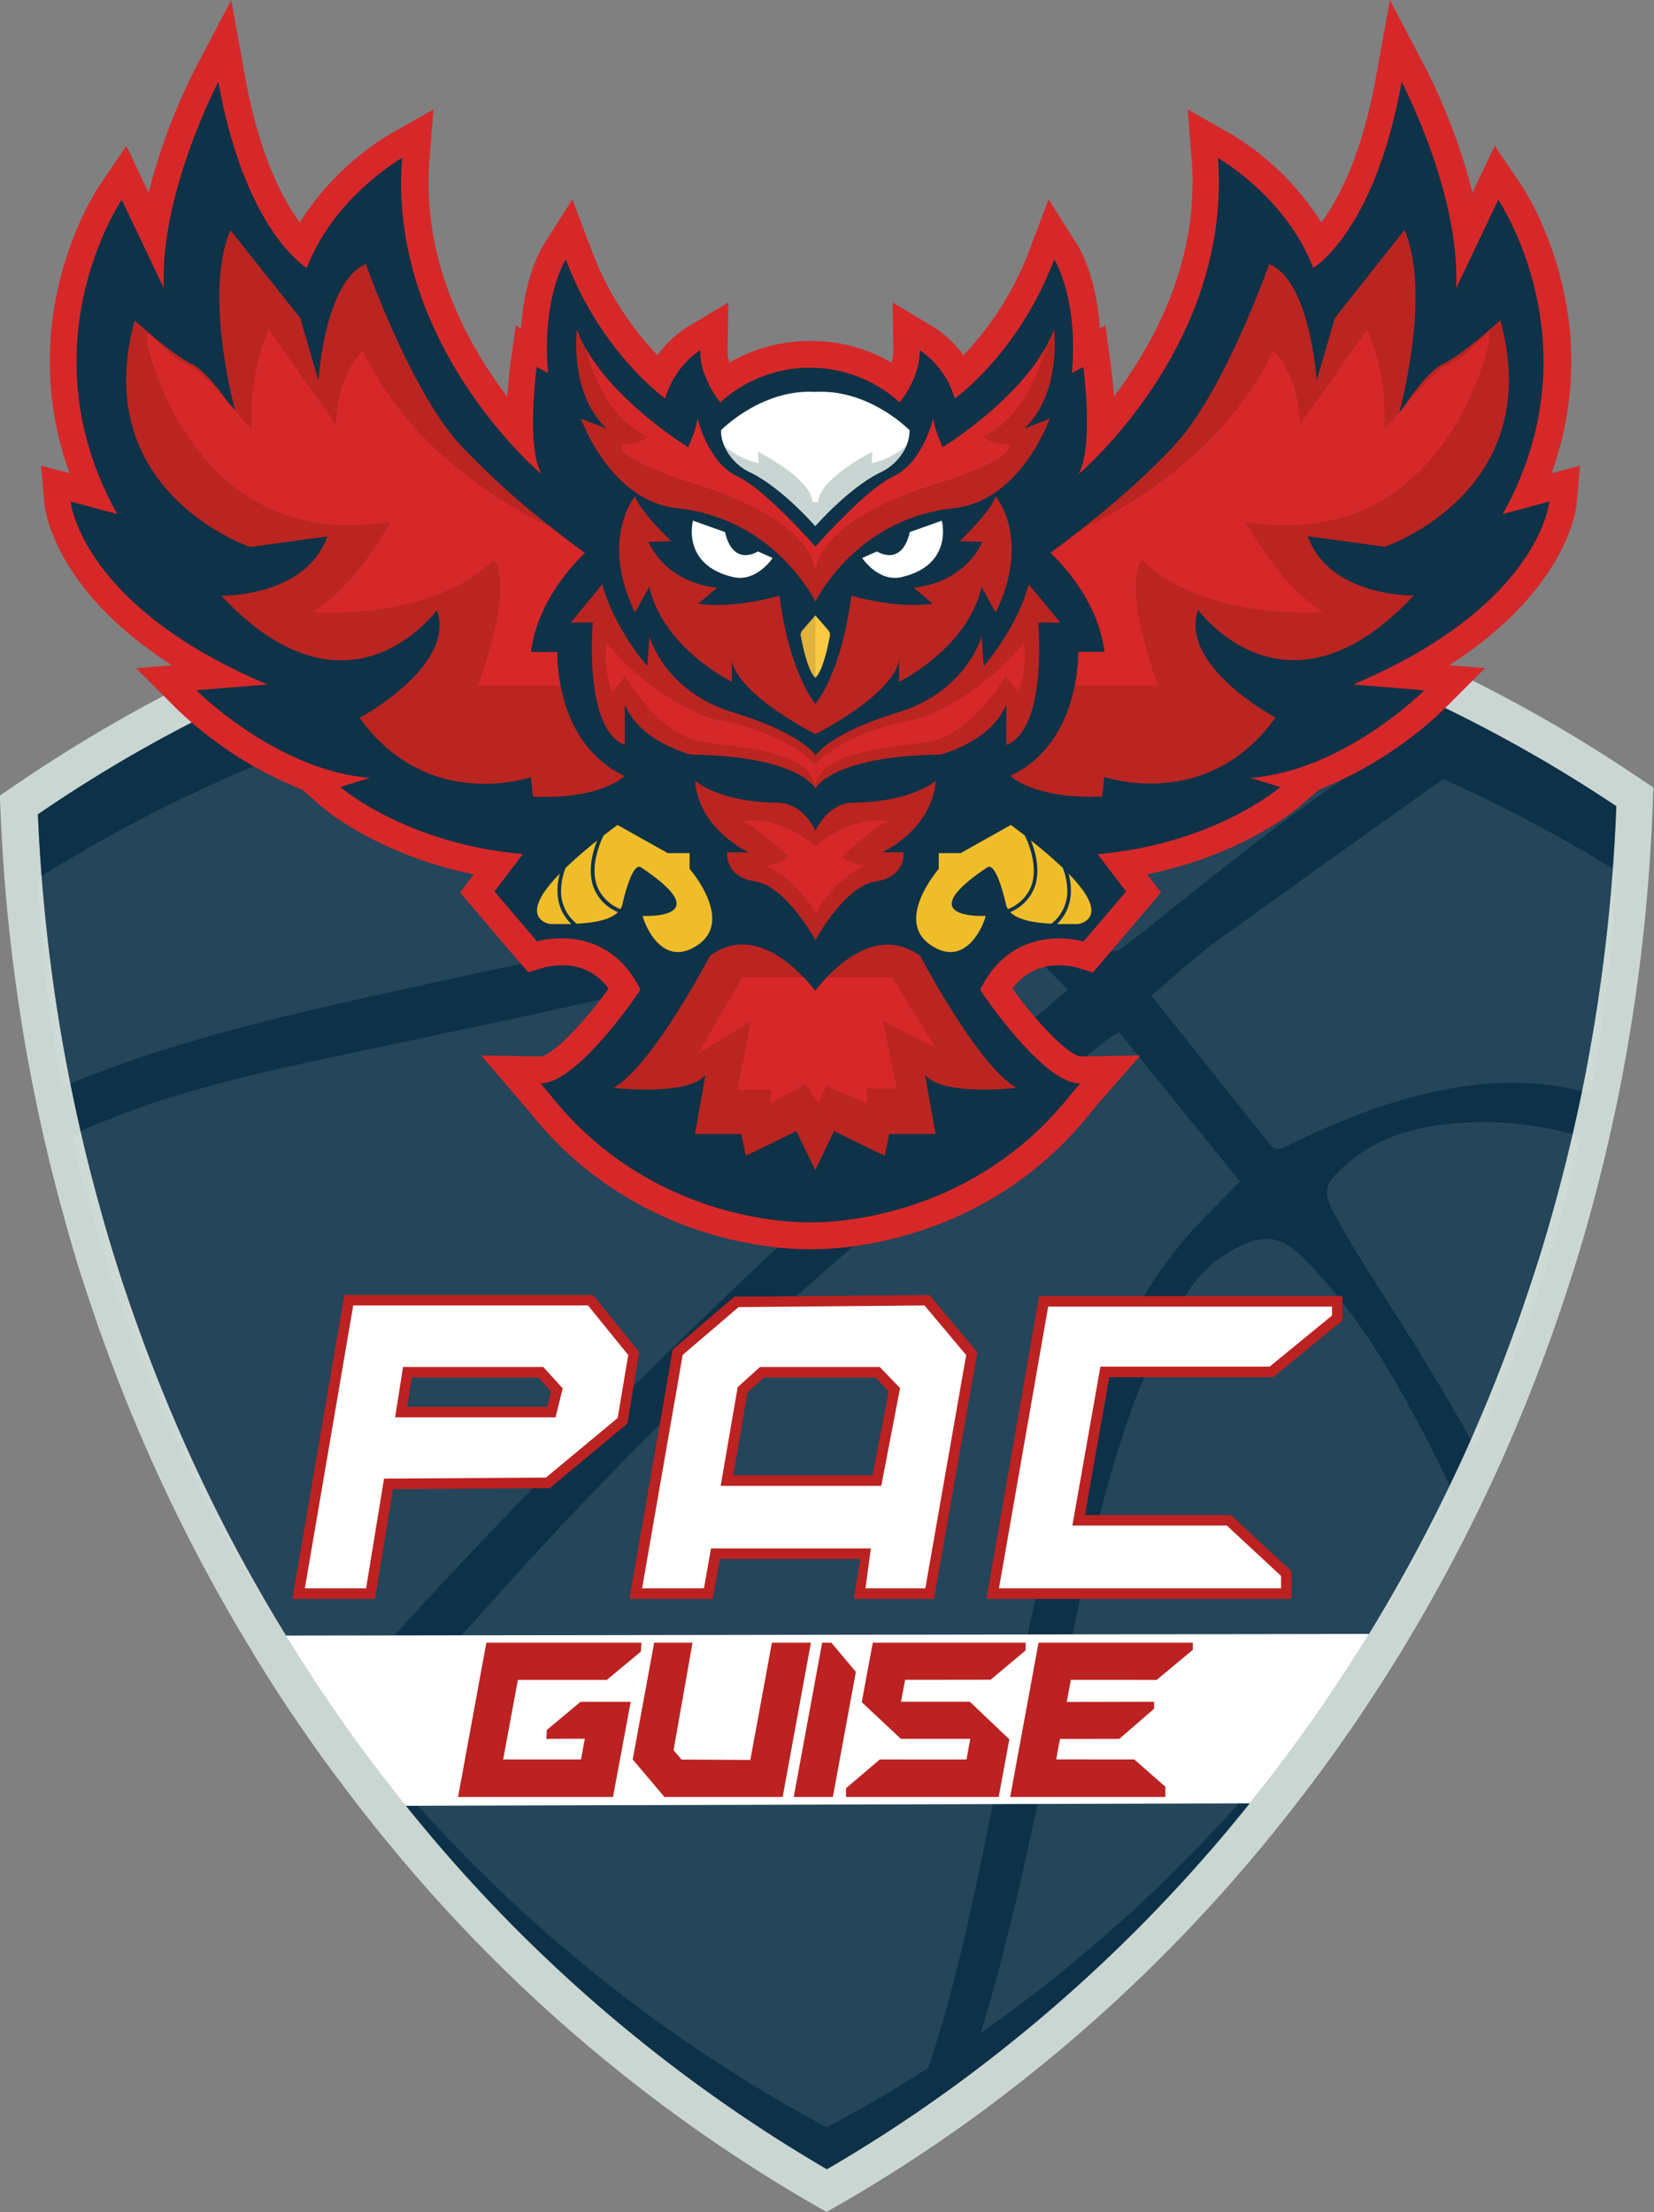 <svg xmlns="http://www.w3.org/2000/svg" viewBox="0 0 313.83 419.79"><rect x="0" y="0" width="313.83" height="419.79" fill="#808080" stroke="none"/><defs><style>.cls-1{fill:#cad6d2;}.cls-2{fill:#0c3148;}.cls-3{opacity:0.1;}.cls-4{fill:#fff;}.cls-5{fill:#bb2221;}.cls-6{fill:#d72829;}.cls-7{fill:#0e3248;}.cls-8{fill:#ba2521;}.cls-9{fill:#c9d5d2;}.cls-10{fill:#fcc945;}.cls-11{fill:#dfb33d;}.cls-12{fill:#f0bd2a;}</style></defs><g id="Patte_droite" data-name="Patte droite"><path class="cls-1" d="M422.12,191.65a262.6,262.6,0,0,1,37.52,2.68c2.5.34,5,.72,7.47,1.17h0A263.39,263.39,0,0,1,526.2,213c3.93,1.65,7.82,3.44,11.66,5.28a275.27,275.27,0,0,1,32.85,18.82,333.7,333.7,0,0,1-4.93,45.8c-.53,3-1.09,6-1.71,8.92q-3.24,15.6-7.87,30.58v0q-1.58,5-3.28,9.94c-.54,1.59-1.1,3.16-1.68,4.73q-3.42,9.45-7.42,18.6h0q-2,4.67-4.21,9.25a315.21,315.21,0,0,1-15.81,29.23h0c-1.5,2.44-3,4.85-4.58,7.23a299.38,299.38,0,0,1-18.05,24.92c-1.08,1.37-2.2,2.73-3.32,4.08a293.08,293.08,0,0,1-47.74,45.86c-3.26,2.5-6.56,4.91-9.93,7.24h0q-1.86,1.32-3.73,2.56c-2.78,1.88-5.58,3.69-8.43,5.46-2.34,1.46-4.71,2.89-7.1,4.27a289.23,289.23,0,0,1-76.85-65.29l-1.21-1.46c-.62-.75-1.23-1.5-1.84-2.26s-1.35-1.69-2-2.54c-1.93-2.43-3.8-4.9-5.66-7.4-2.07-2.78-4.09-5.62-6.07-8.49q-4.65-6.74-8.94-13.76l-.06-.11a313.85,313.85,0,0,1-28.38-59.39c-.86-2.37-1.67-4.75-2.47-7.15q-2.51-7.57-4.63-15.36-2.88-10.39-5.07-21.07c-.69-3.3-1.31-6.62-1.9-9.93a335.62,335.62,0,0,1-4.62-42.91,268.53,268.53,0,0,1,119.38-45.16q6.87-.81,13.85-1.28h0c5.85-.39,11.76-.59,17.69-.59m0-7c-5.94,0-12,.2-17.92.59h0l-.25,0c-4.88.34-9.66.78-14.19,1.31a271.76,271.76,0,0,0-64.43,15.93,282.45,282.45,0,0,0-58.07,30.4L264,235.09l.17,3.9a342.77,342.77,0,0,0,4.72,43.8c.71,4,1.33,7.22,1.94,10.17,1.49,7.23,3.23,14.47,5.18,21.5,1.45,5.32,3,10.61,4.73,15.69.67,2,1.56,4.67,2.53,7.34a321.53,321.53,0,0,0,28.87,60.45l0,.06.16.25c2.93,4.8,6,9.54,9.15,14.09,2.18,3.16,4.22,6,6.22,8.7,2.27,3,4.06,5.38,5.79,7.57.67.85,1.36,1.73,2.06,2.59s1.25,1.54,1.89,2.31l1.23,1.5a295.39,295.39,0,0,0,78.71,66.85l3.5,2,3.51-2c2.35-1.36,4.81-2.84,7.31-4.4,3-1.86,5.82-3.69,8.62-5.58,1.18-.78,2.35-1.58,3.49-2.39l.33-.23c3.39-2.34,6.83-4.85,10.21-7.44a300.59,300.59,0,0,0,48.87-46.94c1.1-1.33,2.28-2.76,3.41-4.19a308.4,308.4,0,0,0,18.44-25.47c1.49-2.27,3-4.69,4.68-7.38l1-1.69v0c5.48-9.09,10.57-18.56,15.14-28.18,1.51-3.2,3-6.38,4.3-9.47l.58-1.33h0c2.51-5.81,4.86-11.75,7-17.67.61-1.68,1.18-3.28,1.72-4.86,1.12-3.22,2.25-6.64,3.33-10.1l.32-1v0c3-9.76,5.59-19.92,7.73-30.21.57-2.73,1.13-5.63,1.75-9.12a343.39,343.39,0,0,0,5-46.76l.15-3.91-3.26-2.18A282.66,282.66,0,0,0,540.92,212c-4.56-2.19-8.37-3.91-12-5.44a270.76,270.76,0,0,0-60.59-17.93l-.41-.07c-2.21-.4-4.61-.77-7.3-1.14a271.2,271.2,0,0,0-38.49-2.75Z" transform="translate(-264.03 -84.1)"/><path class="cls-2" d="M570.71,237.09a333.7,333.7,0,0,1-4.93,45.8c-.53,3-1.09,6-1.71,8.92q-3.24,15.6-7.87,30.58v0q-1.58,5-3.28,9.94c-.54,1.59-1.1,3.16-1.68,4.73q-3.42,9.45-7.42,18.6h0q-2,4.67-4.21,9.25a315.21,315.21,0,0,1-15.81,29.23h0c-1.5,2.44-3,4.85-4.58,7.23a299.38,299.38,0,0,1-18.05,24.92c-1.08,1.37-2.2,2.73-3.32,4.08a293.08,293.08,0,0,1-47.74,45.86c-3.26,2.5-6.56,4.91-9.93,7.24h0q-1.86,1.32-3.73,2.56c-2.78,1.88-5.58,3.69-8.43,5.46-2.34,1.46-4.71,2.89-7.1,4.27a289.23,289.23,0,0,1-76.85-65.29l-1.21-1.46c-.62-.75-1.23-1.5-1.84-2.26s-1.35-1.69-2-2.54c-1.93-2.43-3.8-4.9-5.66-7.4-2.07-2.78-4.09-5.62-6.07-8.49q-4.65-6.74-8.94-13.76l-.06-.11a313.85,313.85,0,0,1-28.38-59.39c-.86-2.37-1.67-4.75-2.47-7.15q-2.51-7.57-4.63-15.36-2.88-10.39-5.07-21.07c-.69-3.3-1.31-6.62-1.9-9.93a335.62,335.62,0,0,1-4.62-42.91,268.53,268.53,0,0,1,119.38-45.16q6.87-.81,13.85-1.28h0c5.85-.39,11.76-.59,17.69-.59a262.6,262.6,0,0,1,37.52,2.68c2.5.34,5,.72,7.47,1.17h0A263.39,263.39,0,0,1,526.2,213c3.93,1.65,7.82,3.44,11.66,5.28A275.27,275.27,0,0,1,570.71,237.09Z" transform="translate(-264.03 -84.1)"/><g id="_7Rlwse.tif" data-name="7Rlwse.tif" class="cls-3"><path class="cls-4" d="M538.57,365c-1.4-3-2.86-5.9-4.39-8.82-.38-.74-.76-1.46-1.16-2.18-.77-1.45-1.55-2.9-2.36-4.35-5.59-10-11.81-19.57-20.16-27.54-3.34-3.19-6.37-3.66-10.59-1.75a23.93,23.93,0,0,0-11.36,10.36c-3.69,6.89-7.37,13.89-9.95,21.25C470.72,374.52,467,398.13,462,421.44c-.31,1.41-.6,2.82-.91,4.25q-.9,4.23-1.84,8.46t-1.91,8.47c-.64,2.78-1.3,5.57-2,8.34q-.9,3.66-1.88,7.29c-.23.88-.48,1.76-.72,2.65-.54,2-1.12,4-1.72,6-.3,1-.59,2-.9,3a285.17,285.17,0,0,0,69.11-69c1.56-2.19,3.08-4.43,4.58-6.67a282.89,282.89,0,0,0,15.81-27C539.27,366.48,538.93,365.74,538.57,365ZM428.85,234.06a57.41,57.41,0,0,0-6.37-6.58c-9.64-7.89-20.5-13.63-31.91-18.31A282.28,282.28,0,0,0,271.2,250.81a284.59,284.59,0,0,0,4.61,39.55l1.07-.44c2-.84,4-1.62,6-2.38,19-7.2,38.83-11.58,58.64-15.93,19.2-4.22,38.45-8.2,57.49-13.07,7.89-2,15.46-5.68,22.78-9.4,3.11-1.58,5.44-5,7.65-8C431.1,238.94,430.73,236.21,428.85,234.06ZM563,299.49c-.93-.27-1.89-.52-2.83-.73-.53-.12-1.06-.24-1.59-.34-.71-.16-1.43-.29-2.15-.4l-1.13-.19c-1.71-.27-3.41-.48-5.12-.6l-1-.06a61.84,61.84,0,0,0-8.17.05c-7.95.54-15.54,2.51-21.7,8-4.11,3.66-4.45,5-1.8,9.78,2.82,5.08,5.88,10,9,14.91,2,3.1,4,6.22,5.94,9.34.66,1.06,1.3,2.09,1.92,3.14s1.29,2.1,1.92,3.15,1.26,2.09,1.87,3.16,1.24,2.14,1.86,3.2c1.13,1.94,2.22,3.92,3.28,5.9l.47.88q4-8.43,7.42-17.16.87-2.16,1.68-4.35,1.73-4.55,3.28-9.18h0a284.82,284.82,0,0,0,7.88-28.19ZM537.86,232q-14.49,10.33-29,20.69c-4.61,3.3-9.22,6.63-13.82,9.95-4.33,3.13-8.27,6.85-12.52,10.41,7.67,9.63,15,18.87,22.37,28.12,1.26,1.58,2.43.83,3.77.19,9.34-4.58,19-8.41,29.27-10.45,1-.2,2-.37,2.93-.51l.75-.13,1.31-.17,1.66-.2c1.13-.12,2.26-.2,3.37-.25.51,0,1-.05,1.5-.06l1.61,0c1.47,0,2.92.06,4.35.17l1.55.14.62.07c.64.08,1.28.16,1.9.26l1.39.23,1.23.25c.4.08.82.17,1.23.27s.63.14,1,.23l1.17.31.29.08a284.57,284.57,0,0,0,4.93-42.23A283.88,283.88,0,0,0,537.86,232ZM422.13,207.44q-8.91,0-17.69.55c1.09.61,2.18,1.23,3.26,1.86l3.24,1.93c1.13.69,2.26,1.39,3.38,2.1s2.25,1.42,3.35,2.14l3.34,2.2c1.1.74,2.21,1.47,3.31,2.22,2.91,2,5.89,3.84,8.9,5.66,1,.61,2,1.2,3,1.8,3.6,2.1,7.06,1.88,10.52-.72.3-.22.58-.45.86-.68s.85-.67,1.25-1,.8-.7,1.19-1,.6-.55.89-.84.57-.56.84-.85.55-.58.82-.88.69-.76,1-1.15a1.58,1.58,0,0,0,.12-.15c.32-.39.64-.79.94-1.19.13-.18.27-.36.4-.55s.3-.4.43-.61.33-.47.48-.71a32.25,32.25,0,0,0,3.65-7.6A284.62,284.62,0,0,0,422.13,207.44Zm-40.64-9.63c1.92.65,3.83,1.33,5.74,2.07,2.24.86,4.45,1.78,6.61,2.76-2.16-1-4.37-1.91-6.61-2.77Q384.37,198.76,381.49,197.81ZM467.13,211a.07.07,0,0,1,0,.06c-.17.67-.35,1.33-.56,2-.1.33-.21.66-.32,1s-.31.9-.48,1.35-.27.73-.41,1.1c-.38,1-.81,1.95-1.29,2.92-.1.2-.2.43-.31.63s-.17.36-.27.53c-.17.35-.36.69-.55,1s-.25.48-.39.71-.27.48-.42.73-.28.5-.44.75c-.32.54-.67,1.08-1,1.62l-.05.07c-.34.54-.71,1.09-1.1,1.63s-.75,1-1.15,1.57-.79,1-1.22,1.57c-.28.36-.57.7-.86,1.06s-.59.71-.91,1.06-.6.69-.92,1.05c-1,1-1.95,2.09-3,3.14-.29.29-.58.59-.89.87s-.72.71-1.1,1.05-1,.92-1.48,1.37l-.2.17h0c9,8.42,17.53,16.42,26.18,24.32.48.44,2.1.24,2.75-.24,3.52-2.61,6.91-5.39,10.34-8.13,3.13-2.49,6.25-5,9.39-7.44l2-1.57,4.49-3.47c5.3-4,10.69-8,16.2-11.74,1.23-.83,2.46-1.66,3.72-2.48l.77-.5c.85-.55,1.7-1.1,2.56-1.64A280.68,280.68,0,0,0,467.13,211Z" transform="translate(-264.03 -84.1)"/><path class="cls-4" d="M499.31,308.31c-3.82,4-7.55,7.47-10.81,11.35-10.11,12.11-16,26.41-20.78,41.26-6.92,21.58-10.84,43.88-15.38,66-3.42,16.71-6.77,33.44-12.15,49.6h0q-1.85,1.21-3.73,2.37-4.17,2.59-8.42,5-3.52,2-7.11,3.94a284.82,284.82,0,0,1-76.85-60.2c-1.72-1.89-3.41-3.82-5.07-5.77q-2.88-3.37-5.65-6.83,13.83-15.7,27.82-31.24a722.82,722.82,0,0,1,64.08-62.62c15.82-13.64,32.37-26.45,48.59-39.63a28.26,28.26,0,0,1,2.49-1.59Z" transform="translate(-264.03 -84.1)"/><path class="cls-4" d="M466.67,271.93A1348.93,1348.93,0,0,0,327.26,407.26a282.82,282.82,0,0,1-37.38-67.55c-.86-2.19-1.67-4.38-2.46-6.59q-2.51-7-4.64-14.16-2.88-9.58-5.07-19.43c15.44-7.28,32.1-11.12,48.75-14.7,20.82-4.48,41.68-8.66,62.39-13.55,15.43-3.63,30.27-9.09,43.66-17.87,2.55-1.66,4.89-3.67,7.42-5.38.67-.45,2.17-.81,2.53-.45C450.48,255.51,458.41,263.55,466.67,271.93Z" transform="translate(-264.03 -84.1)"/><path class="cls-4" d="M539.61,367.22a282.89,282.89,0,0,1-15.81,27c-1.5,2.24-3,4.48-4.58,6.67a285.17,285.17,0,0,1-69.11,69c.32-1,.62-2,.9-3,.6-2,1.18-4,1.72-6,.24-.89.49-1.77.72-2.65q1-3.63,1.88-7.29c.7-2.77,1.36-5.56,2-8.34s1.3-5.65,1.91-8.47,1.24-5.64,1.84-8.46c.31-1.43.6-2.84.91-4.25,5-23.31,8.73-46.92,16.61-69.48,2.58-7.36,6.26-14.36,9.95-21.25a23.93,23.93,0,0,1,11.36-10.36c4.22-1.91,7.25-1.44,10.59,1.75,8.35,8,14.57,17.56,20.16,27.54.81,1.45,1.59,2.9,2.36,4.35.4.72.78,1.44,1.16,2.18,1.53,2.92,3,5.85,4.39,8.82C538.93,365.74,539.27,366.48,539.61,367.22Z" transform="translate(-264.03 -84.1)"/><path class="cls-4" d="M290.58,216.58q-2.35,2.32-4.64,4.76C287.44,219.72,289,218.13,290.58,216.58Z" transform="translate(-264.03 -84.1)"/><path class="cls-4" d="M429.45,241.15c-2.21,3-4.54,6.41-7.65,8-7.32,3.72-14.89,7.37-22.78,9.4-19,4.87-38.29,8.85-57.49,13.07-19.81,4.35-39.61,8.73-58.64,15.93-2,.76-4,1.54-6,2.38l-1.07.44a284.59,284.59,0,0,1-4.61-39.55,282.28,282.28,0,0,1,119.37-41.64c11.41,4.68,22.27,10.42,31.91,18.31a57.41,57.41,0,0,1,6.37,6.58C430.73,236.21,431.1,238.94,429.45,241.15Z" transform="translate(-264.03 -84.1)"/><path class="cls-4" d="M564.08,299.8A284.82,284.82,0,0,1,556.2,328h0q-1.56,4.63-3.28,9.18-.81,2.19-1.68,4.35-3.42,8.73-7.42,17.16l-.47-.88c-1.06-2-2.15-4-3.28-5.9-.62-1.06-1.23-2.13-1.86-3.2s-1.24-2.11-1.87-3.16-1.25-2.1-1.92-3.15-1.26-2.08-1.92-3.14c-1.94-3.12-3.93-6.24-5.94-9.34-3.14-4.89-6.2-9.83-9-14.91-2.65-4.75-2.31-6.12,1.8-9.78,6.16-5.5,13.75-7.47,21.7-8a61.84,61.84,0,0,1,8.17-.05l1,.06c1.71.12,3.41.33,5.12.6l1.13.19c.72.11,1.44.24,2.15.4.53.1,1.06.22,1.59.34.94.21,1.9.46,2.83.73Z" transform="translate(-264.03 -84.1)"/><path class="cls-4" d="M570.71,249.33a284.57,284.57,0,0,1-4.93,42.23l-.29-.08-1.17-.31c-.32-.09-.64-.16-1-.23s-.83-.2-1.23-.27l-1.23-.25-1.39-.23c-.62-.1-1.26-.18-1.9-.26l-.62-.07-1.55-.14c-1.43-.11-2.88-.17-4.35-.17l-1.61,0c-.49,0-1,0-1.5.06-1.11.05-2.24.13-3.37.25l-1.66.2-1.31.17-.75.13c-1,.14-1.95.31-2.93.51-10.29,2-19.93,5.87-29.27,10.45-1.34.64-2.51,1.39-3.77-.19-7.33-9.25-14.7-18.49-22.37-28.12,4.25-3.56,8.19-7.28,12.52-10.41,4.6-3.32,9.21-6.65,13.82-9.95q14.46-10.38,29-20.69A283.88,283.88,0,0,1,570.71,249.33Z" transform="translate(-264.03 -84.1)"/><path class="cls-4" d="M445.52,165.56a12.92,12.92,0,0,0-1.7-.45A9.49,9.49,0,0,1,445.52,165.56Z" transform="translate(-264.03 -84.1)"/><path class="cls-4" d="M422.13,207.44a284.62,284.62,0,0,1,37.51,2.46,32.25,32.25,0,0,1-3.65,7.6c-.15.24-.31.48-.48.71s-.28.4-.43.61-.27.37-.4.55c-.3.4-.62.8-.94,1.19a1.58,1.58,0,0,1-.12.15c-.32.39-.66.77-1,1.15s-.53.59-.82.88-.55.57-.84.85-.58.57-.89.84-.78.71-1.19,1-.82.69-1.25,1-.56.44-.86.66c-3.46,2.61-6.93,2.83-10.51.73-1-.59-2-1.19-3-1.79-3-1.82-6-3.68-8.9-5.66-1.1-.75-2.21-1.48-3.31-2.22s-2.22-1.47-3.34-2.2-2.22-1.44-3.35-2.14-2.24-1.41-3.38-2.1-2.15-1.3-3.24-1.93-2.17-1.25-3.26-1.86Q413.22,207.44,422.13,207.44Z" transform="translate(-264.03 -84.1)"/><path class="cls-4" d="M465.41,184.53c-.49-1.37-1.05-2.77-1.68-4.17C464.36,181.76,464.92,183.14,465.41,184.53Z" transform="translate(-264.03 -84.1)"/><path class="cls-4" d="M466.72,188.65c-.36-1.36-.81-2.73-1.31-4.12C465.93,185.92,466.36,187.29,466.72,188.65Z" transform="translate(-264.03 -84.1)"/><path class="cls-4" d="M467.13,211a280.68,280.68,0,0,1,59.07,16.14c-.86.54-1.71,1.09-2.56,1.64l-.77.5c-1.26.81-2.48,1.65-3.72,2.48-5.51,3.75-10.9,7.69-16.2,11.74L498.46,247l-2,1.57c-3.14,2.47-6.26,4.95-9.39,7.44-3.43,2.74-6.82,5.52-10.34,8.13-.65.48-2.27.68-2.75.24-8.65-7.9-17.17-15.9-26.18-24.32l.19-.18c.5-.45,1-.91,1.48-1.37s.75-.7,1.1-1.05.6-.58.89-.87c1.05-1,2.06-2.09,3-3.14.32-.36.63-.7.92-1.05s.61-.71.91-1.06.59-.7.86-1.06c.43-.53.83-1,1.22-1.57s.78-1,1.15-1.57.76-1.09,1.1-1.63l.05-.07c.35-.54.7-1.08,1-1.62.16-.25.3-.49.44-.75s.29-.48.42-.73.27-.47.39-.71.38-.68.55-1c.1-.17.18-.35.27-.53s.21-.43.31-.63c.48-1,.91-1.94,1.29-2.92.14-.37.29-.74.41-1.1s.33-.89.48-1.35.22-.66.32-1c.21-.66.39-1.32.56-2a.08.08,0,0,0,0-.06,42,42,0,0,0,1-5A39.77,39.77,0,0,1,467.13,211Z" transform="translate(-264.03 -84.1)"/></g><path class="cls-4" d="M523.8,394.18c-1.5,2.44-3,4.85-4.58,7.23a299.38,299.38,0,0,1-18.05,24.92L341,426.79c-.68-.84-1.35-1.69-2-2.54-1.93-2.43-3.8-4.9-5.66-7.4-2.07-2.78-4.09-5.62-6.07-8.49q-4.65-6.74-8.94-13.76l-.06-.11Z" transform="translate(-264.03 -84.1)"/><polygon class="cls-5" points="170.93 329.98 184.1 329.98 183.39 333.91 166.93 333.9 160.52 339.37 160.52 341.02 189.49 341.02 191.51 330.08 184.01 322.94 170.96 322.94 171.73 318.79 187.97 318.77 194.61 313.19 194.61 311.75 165.6 311.75 163.51 323.03 170.93 329.98"/><polygon class="cls-5" points="197.05 311.75 191.67 341.02 221.12 341.02 221.12 339.08 215.22 333.9 200.4 333.89 201.12 330 212.38 329.99 218.98 324.27 218.98 322.95 202.4 322.99 203.18 318.79 219.48 318.8 226.32 313.1 226.32 311.75 197.05 311.75"/><polygon class="cls-5" points="155.99 311.75 150.6 341.02 158.03 341.02 162.39 317.28 157.75 311.75 155.99 311.75"/><polygon class="cls-5" points="148.5 341.02 126.07 341.02 120.05 333.9 124.12 311.75 131.4 311.75 127.8 332.13 129.31 333.92 142.37 333.99 146.46 311.75 153.86 311.75 148.5 341.02"/><polygon class="cls-5" points="92.28 311.75 121.71 311.75 121.6 313.42 115.14 318.8 98.26 318.8 95.47 333.9 110.24 333.9 110.96 329.96 103.68 329.99 103.74 328.31 110.15 322.96 119.67 322.96 116.31 341.02 86.91 341.02 92.28 311.75"/><path class="cls-4" d="M439.87,330.84l-36.12.31-11.15,9.56-8,45.82h13.81l1.33-7.58h27.89l-.53,7.58H440.4l8-45.55Zm-9.47,34.24H402l3-17.23,3.7-3.33h21.91l3.2,3.33Z" transform="translate(-264.03 -84.1)"/><path class="cls-5" d="M441.24,387.53H426.05l1.19-7.58H400.61l-1.33,7.58H383.45l8.23-47.35,11.7-10,37-.32,9.1,10.86Zm-13-2h11.36l7.75-44.27-7.9-9.42-35.28.31-10.61,9.08-7.7,44.3H397.6l1.33-7.58h30.34Zm3-19.45H400.77L404,347.34l4.23-3.82h22.72l3.86,4Zm-28.07-2h26.42l3.07-15.91-2.55-2.65H409l-3.15,2.84Z" transform="translate(-264.03 -84.1)"/><path class="cls-4" d="M376.05,330.84H330.2l-9.52,55.69h13.66l3.41-20.84,30.23-.18,14.17-11.79L384.26,341Zm-7.4,21.24H340.13l1.18-7.56h25.31l3,3.34Z" transform="translate(-264.03 -84.1)"/><path class="cls-5" d="M335.19,387.53H319.5l9.86-57.69h47.17l8.78,10.84-2.23,13.58-14.73,12.25-29.75.18Zm-13.32-2h11.62l3.41-20.83,30.72-.19,13.61-11.32,2-11.95-7.63-9.4H331.05Zm47.57-32.45H339l1.5-9.56h26.61l3.69,4.06Zm-28.14-2h26.56l.7-2.93-2.38-2.63h-24Z" transform="translate(-264.03 -84.1)"/><polygon class="cls-4" points="253.74 246.96 253.74 250.12 241.24 260.35 209.63 260.35 204.66 288.51 233.17 288.51 244.07 298.63 244.07 302.43 188.35 302.43 198.03 246.96 253.74 246.96"/><path class="cls-5" d="M509.1,387.53H451.19l10-57.47h57.55v4.63l-13.14,10.77H474.5l-4.62,26.15h27.71L509.1,382.3Zm-55.53-2H507.1v-2.36l-10.29-9.56H467.5l5.32-30.15h32.1l11.85-9.71v-1.69H462.91Z" transform="translate(-264.03 -84.1)"/><path class="cls-6" d="M417.79,321.17h-.6c-5.37,0-33.13-1.26-52.78-26.17l-9.1-10.61,11.36.2c2.19-.27,7.95-6.11,12.83-12.86a10.39,10.39,0,0,0-8.92-4.43,13,13,0,0,0-3.16.37l-3.17.92-2.19-2.5-10.74-12.62,2.62-3.45c-18-3.63-28.2-12.26-28.68-12.68l-3.93-3.41a73.93,73.93,0,0,1-23.67-15.21l-7.82-7.82,6.82-.55c-22.5-14.39-24.14-29.85-24.2-30.63l-.64-7.26,5.41,1.45c-10.78-29.83,5-53.65,5.78-54.76l5-7.38,4.21,8.88A115.54,115.54,0,0,1,301,97.26l6.91-13.16,2.64,14.63c2.67,14.81,7.11,23.17,10.36,27.57a52.5,52.5,0,0,1,17-16.69l8.37-4.74-.76,9.59c-1.51,19.2,7.27,35.08,14.77,44.91.16-2.71.43-5,.6-6.3l1-7.19,1,.54c.65-9.81,3.81-15.13,4.26-15.84l5.48-8.66,3.62,9.59a58.77,58.77,0,0,0,12.54,20,20.42,20.42,0,0,1,5.56-5.29l7.87-4.72-.13,9.17a7.57,7.57,0,0,0,.34,2.24,30.19,30.19,0,0,1,14.75-4.1h1.25a30.16,30.16,0,0,1,14.75,4.1,7.58,7.58,0,0,0,.35-2.24l-.13-9.17,7.86,4.72a20.54,20.54,0,0,1,5.57,5.29,58.71,58.71,0,0,0,12.54-20l3.61-9.59,5.48,8.66c.45.71,3.61,6,4.26,15.84l1.05-.54,1,7.19c.17,1.29.44,3.56.61,6.26,7.49-9.87,16.27-25.76,14.76-44.87l-.75-9.59,8.36,4.74a52.35,52.35,0,0,1,17,16.7c3.23-4.38,7.68-12.75,10.36-27.58l2.64-14.63,6.91,13.16a115.16,115.16,0,0,1,8.77,23.39l4.21-8.88,5,7.38c.75,1.11,16.55,24.93,5.78,54.76l5.4-1.45-.63,7.26c-.07.78-1.7,16.24-24.2,30.63l6.81.55-7.82,7.82a73.92,73.92,0,0,1-23.67,15.22l-3.93,3.4c-.48.42-10.63,9-28.68,12.68l2.62,3.45-12.92,15.19-3.22-1a12.84,12.84,0,0,0-3.11-.36,10.42,10.42,0,0,0-8.93,4.43c4.88,6.75,10.66,12.59,12.9,12.86l11.36-.2L472.87,293l-1.7,2c-19.65,24.91-47.41,26.17-52.78,26.17Z" transform="translate(-264.03 -84.1)"/><path class="cls-7" d="M417.79,316.06s29.4,1.17,49.43-24.3L469,289.7c-7.15.12-19-17.75-19-17.75,6.47-13.24,19.61-9.17,19.61-9.17l8.08-9.49-5.39-7.09c22.2-1.93,34.66-12.73,34.66-12.73l-5.68-1.74c17.71-1.32,33-16.62,33-16.62L520.79,214C556.31,199,558,179.28,558,179.28l-8.83,2.37c17.87-32.07-.86-59.63-.86-59.63l-8,16.79c.86-17.86-10.33-39.18-10.33-39.18-5.17,28.63-16.79,35.31-16.79,35.31-5.17-13.56-18.09-20.88-18.09-20.88,2.8,35.52-26.47,60.06-26.47,60.06,3-5.08.95-20.37.95-20.37l-2.17,1.12c1.27-14.25-3.35-21.56-3.35-21.56-6.72,17.83-18.88,26.41-18.88,26.41a16.65,16.65,0,0,0-6.64-9.18c.08,5.3-3.8,9.93-3.8,9.93a25.29,25.29,0,0,0-34.05,0s-3.88-4.63-3.8-9.93a16.65,16.65,0,0,0-6.64,9.18s-12.16-8.58-18.87-26.41c0,0-4.63,7.31-3.36,21.56l-2.16-1.12s-2.05,15.29.95,20.37c0,0-29.28-24.54-26.48-60.06,0,0-12.91,7.32-18.08,20.88,0,0-11.63-6.68-16.79-35.31,0,0-11.2,21.32-10.33,39.18l-8-16.79s-18.73,27.56-.86,59.63l-8.83-2.37S279.26,199,314.78,214l-13.51,1.09s15.31,15.3,33,16.62l-5.69,1.74s12.47,10.8,34.66,12.73l-5.39,7.09,8.08,9.49s13.15-4.07,19.62,9.17c0,0-11.84,17.87-19,17.75l1.77,2.06C388.38,317.23,417.79,316.06,417.79,316.06Z" transform="translate(-264.03 -84.1)"/><path class="cls-8" d="M382.54,231.37s-4.4,4.49-17.38,3.92l-.42-3.7s-19.51,6.81-32.47-11.26c0,0,18.41-9.88,14.66-20.46,0,0-16.7,23.19-40.91-2.72,0,0,16,.35,20.12-11.25l-14.64,2s-30.84-10.37-21.91-43c0,0,7,6.44,10.81,8.27,2.16,1.06,4.64,4.1,6.35,6.52l0,0c1.17,1.63,2,3,2.13,3.21,0-.11-.13-.46-.27-1-1.19-4.61-5.47-23.11-.87-34.12L321,144.46l3.46,11.85s1.15-18.86,9-22.09c0,0,8.34,23.71,17.67,34.05a152.06,152.06,0,0,0,17.45,15.87c3.79,3,6.45,4.9,6.45,4.9s-8.94,7.9-10.25,18.81h5a30.37,30.37,0,0,0,.63,6.37C371.44,219.77,374.42,227.51,382.54,231.37Z" transform="translate(-264.03 -84.1)"/><path class="cls-6" d="M364.74,207.85h5a30.37,30.37,0,0,0,.63,6.37H354.71c7.16-19.93,3.06-23.85,3.06-23.85-12.25,11.75-34.4,9.88-34.4,9.88,8.18-4.77,14.74-17.12,14.74-17.12-38.07,6.19-46.16-34-46.16-34v-2c3.74,3.41,4.63,4.93,7.86,6.25,1.71.71,4.6,3.73,6.94,6.4l0,0c.68.78,1.32,1.52,1.86,2.17,1.09,1.32,1.81,2.25,1.81,2.25l1.39,1.26a41.77,41.77,0,0,1,3.2-18.83l12.77,18.07c.34-10.05,5.1-14,5.1-14,8.84,18.54,26.3,29,35.64,33.46,3.79,3,6.45,4.9,6.45,4.9S366.05,196.94,364.74,207.85Z" transform="translate(-264.03 -84.1)"/><path class="cls-8" d="M463.3,189s8.95,7.9,10.26,18.81h-5s.67,17.12-12.81,23.52c0,0,4.4,4.5,17.4,3.92l.41-3.71s19.51,6.82,32.47-11.25c0,0-18.41-9.88-14.66-20.45,0,0,16.7,23.18,40.91-2.73,0,0-16,.34-20.12-11.25l14.63,2s30.85-10.38,21.92-43c0,0-7,6.44-10.82,8.28s-8.51,9.78-8.51,9.78,6.44-22.55,1.15-35.2L517.3,144.46l-3.45,11.85s-1.15-18.87-9-22.09c0,0-8.33,23.71-17.68,34.05S463.3,189,463.3,189Z" transform="translate(-264.03 -84.1)"/><path class="cls-6" d="M473.74,207.85h-5a30.37,30.37,0,0,1-.63,6.37h15.65c-7.16-19.93-3.06-23.85-3.06-23.85,12.25,11.75,34.4,9.88,34.4,9.88-8.18-4.77-14.74-17.12-14.74-17.12,38.07,6.19,46.16-34,46.16-34v-2c-3.74,3.41-4.63,4.93-7.86,6.25-1.71.71-4.6,3.73-6.94,6.4l0,0c-.68.78-1.32,1.52-1.86,2.17-1.09,1.32-1.81,2.25-1.81,2.25l-1.39,1.26a41.77,41.77,0,0,0-3.2-18.83l-12.77,18.07c-.33-10.05-5.1-14-5.1-14-8.84,18.54-26.3,29-35.64,33.46-3.79,3-6.45,4.9-6.45,4.9S472.43,196.94,473.74,207.85Z" transform="translate(-264.03 -84.1)"/><path class="cls-4" d="M436,168.69h0a10.09,10.09,0,0,1-5.08,5.11c-6,3-12.2,10.12-12.2,10.12s-6.16-7.12-12.19-10.12a10.14,10.14,0,0,1-5.08-5.12,7,7,0,0,1-.61-2.93s7.64-7.87,17.88-7.28c10.25-.59,17.89,7.28,17.89,7.28A7.29,7.29,0,0,1,436,168.69Z" transform="translate(-264.03 -84.1)"/><path class="cls-8" d="M458.35,165.44l4.86-1.89s-5.45,15.63-18.26,17c-18.67,2-26.21,17.73-26.21,17.73s-7.53-15.73-26.2-17.73c-12.81-1.38-18.27-17-18.27-17l4.88,1.89c-7.23-6.77-5.66-18.86-5.66-18.86a22.4,22.4,0,0,0,1.65,3.61C381,160.65,394.61,169,394.61,169c1.72-3.88,1.77-5.48,1.77-5.48s1.94,8.35,7.46,10.94,14.9,13.42,14.9,13.42,9.4-10.81,14.91-13.42,7.46-10.94,7.46-10.94.05,1.6,1.77,5.48c0,0,13.63-8.36,19.46-18.81a23.82,23.82,0,0,0,1.67-3.65S465.58,158.67,458.35,165.44Z" transform="translate(-264.03 -84.1)"/><path class="cls-8" d="M418.75,223.42s14.44-7.23,15.87-13.94v4s13-6.3,15.65-18l2.69,4.87c6.82-14,0-22.06,0-22.06-.92,2.88-6.84,8.5-6.84,8.5l4.32.16c-4,8.29-13.07,8.67-13.07,8.67l3.63,3.06c-7,1-15.44-1.53-15.44-1.53-1.91,14.92-6.81,20.54-6.81,20.54s-4.91-5.62-6.82-20.54c0,0-8.42,2.55-15.43,1.53l3.62-3.06s-9.11-.38-13.06-8.67l4.32-.16s-5.93-5.62-6.85-8.5c0,0-6.81,8.07,0,22.06l2.69-4.87c2.66,11.65,15.66,18,15.66,18v-4C404.3,216.19,418.75,223.42,418.75,223.42Z" transform="translate(-264.03 -84.1)"/><path class="cls-4" d="M407.86,188.76c-5.23,2.76-6.25-3.68-6.25-3.68l-6.09-2.17s-2.3,8.36,7.58,10.7c4.47,1.06,7.53-3.62,7.53-3.62Z" transform="translate(-264.03 -84.1)"/><path class="cls-4" d="M430.39,188.76c5.23,2.76,6.25-3.68,6.25-3.68l6.09-2.17s2.29,8.36-7.58,10.7c-4.47,1.06-7.53-3.62-7.53-3.62Z" transform="translate(-264.03 -84.1)"/><path class="cls-9" d="M436,168.7a10.09,10.09,0,0,1-5.08,5.11c-6,3-12.2,10.12-12.2,10.12s-6.16-7.12-12.19-10.12a10.14,10.14,0,0,1-5.08-5.12A14.77,14.77,0,0,0,408,172l-.16-2.16s10.11,5,10.32,9.55h1.1c.21-4.51,10.3-9.55,10.3-9.55l-.14,2.16A15.05,15.05,0,0,0,436,168.7Z" transform="translate(-264.03 -84.1)"/><path class="cls-10" d="M418.75,212.71c1.41-1.24,2.42-6.17,2.74-7.91a1.3,1.3,0,0,0-.3-1.09l-2.44-2.81-2.44,2.81a1.27,1.27,0,0,0-.31,1.09C416.32,206.54,417.33,211.47,418.75,212.71Z" transform="translate(-264.03 -84.1)"/><path class="cls-11" d="M418.75,200.9l-2.44,2.81a1.27,1.27,0,0,0-.31,1.09c.32,1.74,1.33,6.67,2.75,7.91Z" transform="translate(-264.03 -84.1)"/><path class="cls-8" d="M439.55,288.08l2,11.23h-8.79l-.87,4.13-9.6-4.68-3.58,7.41-3.58-7.41-9.58,4.68-.88-4.13h-8.78l2-11.23c-3.38,4.14-17.44,2.46-17.44,2.46,7.41-4.19,18.25-25,18.25-25,7.14-5.34,14.25.28,17.74,4a28.1,28.1,0,0,1,2.24,2.65,27.44,27.44,0,0,1,2.25-2.65c3.48-3.68,10.59-9.3,17.74-4,0,0,10.84,20.8,18.25,25C457,290.54,442.92,292.22,439.55,288.08Z" transform="translate(-264.03 -84.1)"/><path class="cls-6" d="M431.55,277.8l2.61,12.86h-5.67v2.84l-7.63-3.28-1.53,3.28-2.4-3.71-6.75,3.71.19-2.61H404l2.5-13-10,6.15,8.41-14.49H416.5a28.1,28.1,0,0,1,2.24,2.65,27.44,27.44,0,0,1,2.25-2.65h12.3L441.58,283Z" transform="translate(-264.03 -84.1)"/><path class="cls-8" d="M418.75,262.52s5.52-10.27,11.41-11.15,5.31-5.52,5.31-5.52h-4.08s9.5-4.27,10.18-13.58c0,0-4.34,4-15.7,4.17-4.91.06-7.12,5.34-7.12,5.34s-2.21-5.28-7.12-5.34c-11.37-.13-15.71-4.17-15.71-4.17.68,9.31,10.18,13.58,10.18,13.58H402s-.58,4.65,5.3,5.52S418.75,262.52,418.75,262.52Z" transform="translate(-264.03 -84.1)"/><path class="cls-6" d="M418.83,257.26s4.26-7.15,9.52-8.91c0,0-3,0-4.49-1.75,0,0,6-5.61,8.64-6.62,0,0-6.56-1.44-13.75,4.72C411.55,238.54,405,240,405,240c2.62,1,8.64,6.62,8.64,6.62-1.49,1.7-4.49,1.75-4.49,1.75C414.41,250.11,418.83,257.26,418.83,257.26Z" transform="translate(-264.03 -84.1)"/><path class="cls-8" d="M418.75,233.74s3-6.16,23.67-6.44c0,0,9.67-2.38,12.53-9.51v7.69c7.92-3.07,6.07-23.22,6.07-23.22h4.2l-6-7.27c-2.23,8.39-8.53,15.52-8.53,15.52l-.42-5.59s-2.82,10.4-15.87,14.38-15.63,8.15-15.63,8.15-2.58-4.18-15.63-8.15-15.88-14.38-15.88-14.38l-.42,5.59s-6.29-7.13-8.53-15.52l-6,7.27h4.2s-1.84,20.15,6.07,23.22v-7.69c2.86,7.13,12.54,9.51,12.54,9.51C415.78,227.58,418.75,233.74,418.75,233.74Z" transform="translate(-264.03 -84.1)"/><path class="cls-6" d="M418.74,229.12c5.62-5.55,14.61-7.66,18.3-8.35a16,16,0,0,0,3.7-1.18,48.62,48.62,0,0,0,17.49-13.42,17.43,17.43,0,0,1-1,9.33l-2.4-3.15s-6.17,10.94-14.32,12.43-19.85,1.5-21.8,8.24h0c-1.94-6.74-13.64-6.74-21.79-8.24s-14.32-12.43-14.32-12.43l-2.4,3.15a17.32,17.32,0,0,1-1-9.33,48.53,48.53,0,0,0,17.48,13.42,16,16,0,0,0,3.71,1.18c3.69.69,12.67,2.8,18.29,8.35Z" transform="translate(-264.03 -84.1)"/><path class="cls-6" d="M455.55,168.56c1,2.65-12.46,6.91-12.46,6.91-23.19,6.89-24.35,15.7-24.35,17.37,0-1.67-1.15-10.48-24.35-17.37,0,0-13.41-4.26-12.45-6.91,4.41-.39,4.89-1.64,4.89-1.64-7.29-3.47-10.44-11.89-11.69-16.73C381,160.65,394.61,169,394.61,169c1.72-3.88,1.77-5.48,1.77-5.48s1.94,8.35,7.46,10.94,14.9,13.42,14.9,13.42,9.4-10.81,14.91-13.42,7.46-10.94,7.46-10.94.05,1.6,1.77,5.48c0,0,13.63-8.36,19.46-18.81-1.25,4.84-4.4,13.22-11.68,16.69C450.66,166.92,451.14,168.17,455.55,168.56Z" transform="translate(-264.03 -84.1)"/><path class="cls-12" d="M371.34,248.82a12.1,12.1,0,0,0-.84,3.9,7.81,7.81,0,0,0,2.95,6.67c3-.14,6.26-.62,7.83-2.19a8.36,8.36,0,0,1-4.59-4.61c-1.25-3.29-.15-7,.66-9C375.52,245.07,373.32,246.91,371.34,248.82Z" transform="translate(-264.03 -84.1)"/><path class="cls-12" d="M370.25,249.9a25.92,25.92,0,0,0-3,3.56c-3.56,5.35,1.19,6,1.19,6,.88,0,2.35,0,4,0C369.19,256.31,369.61,252.25,370.25,249.9Z" transform="translate(-264.03 -84.1)"/><path class="cls-12" d="M394.88,249v-3h-4.16l-9.51-5.34s-1.08.76-2.65,2c-.45.89-2.72,5.7-1.21,9.67a7.75,7.75,0,0,0,4.39,4.29,3,3,0,0,0,.36-.79s1.78-8.32,3.56-7.13c15,10,.3,9.21.3,9.21.6,2.38,4.16,10.1,10.7,5.35S394.88,249,394.88,249Z" transform="translate(-264.03 -84.1)"/><path class="cls-12" d="M465.69,248.82a12.37,12.37,0,0,1,.84,3.9,7.82,7.82,0,0,1-3,6.67c-3-.14-6.25-.62-7.83-2.19a8.36,8.36,0,0,0,4.59-4.61c1.26-3.29.15-7-.66-9C461.5,245.07,463.71,246.91,465.69,248.82Z" transform="translate(-264.03 -84.1)"/><path class="cls-12" d="M466.78,249.9a26.52,26.52,0,0,1,3,3.56c3.57,5.35-1.19,6-1.19,6-.88,0-2.34,0-4,0C467.84,256.31,467.41,252.25,466.78,249.9Z" transform="translate(-264.03 -84.1)"/><path class="cls-12" d="M442.15,249v-3h4.16l9.51-5.34s1.07.76,2.65,2c.45.89,2.71,5.7,1.2,9.67a7.73,7.73,0,0,1-4.38,4.29,2.7,2.7,0,0,1-.36-.79s-1.79-8.32-3.57-7.13c-15,10-.3,9.21-.3,9.21-.59,2.38-4.16,10.1-10.69,5.35S442.15,249,442.15,249Z" transform="translate(-264.03 -84.1)"/></g></svg>